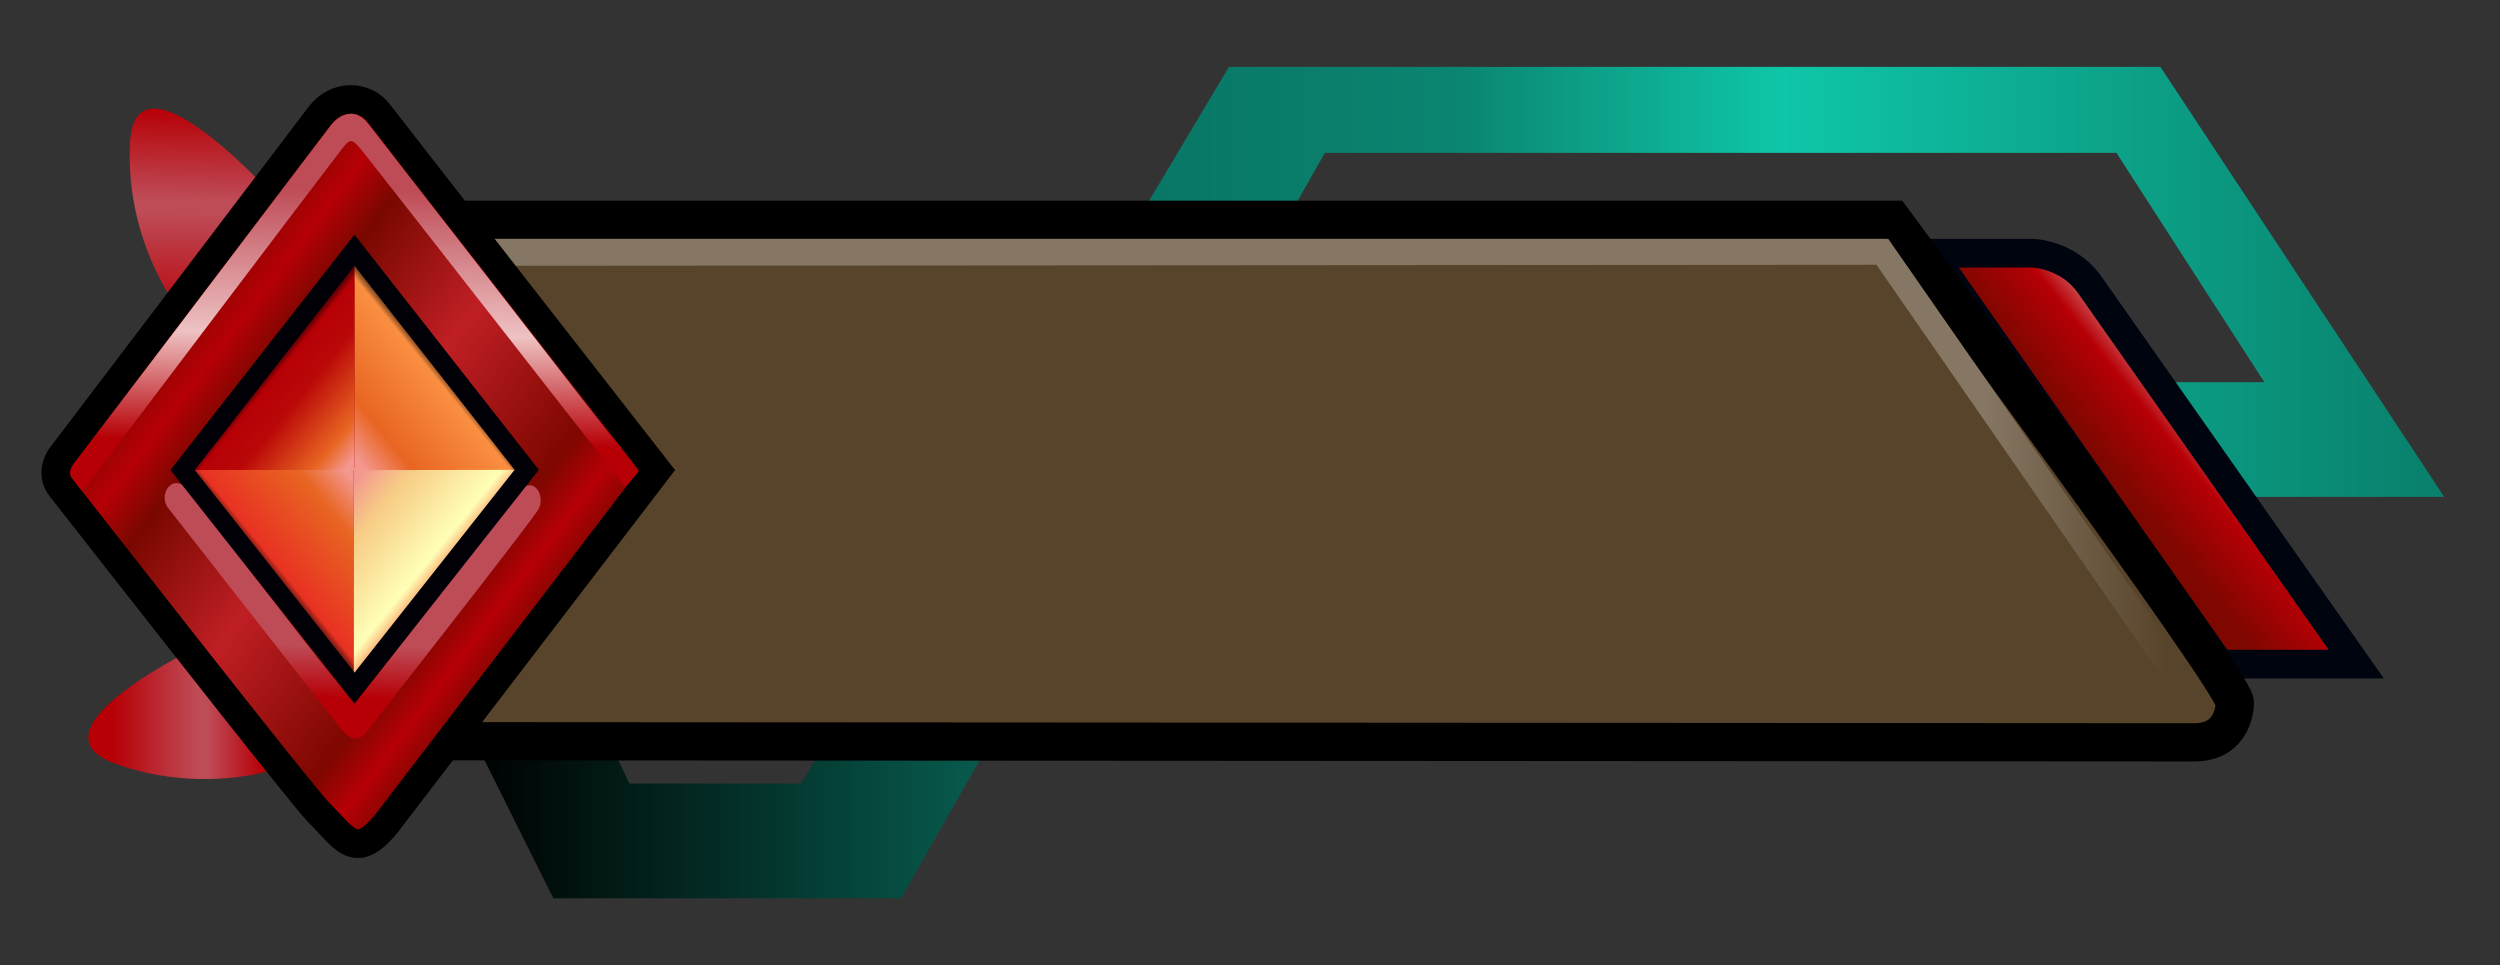 <?xml version="1.0" encoding="utf-8"?>
<!-- Generator: Adobe Illustrator 16.0.3, SVG Export Plug-In . SVG Version: 6.00 Build 0)  -->
<!DOCTYPE svg PUBLIC "-//W3C//DTD SVG 1.1//EN" "http://www.w3.org/Graphics/SVG/1.1/DTD/svg11.dtd">
<svg version="1.1" id="Capa_1" xmlns="http://www.w3.org/2000/svg" xmlns:xlink="http://www.w3.org/1999/xlink" x="0px" y="0px"
	 width="261.624px" height="101px" viewBox="0 0 261.624 101" enable-background="new 0 0 261.624 101" xml:space="preserve">
<rect x="0" y="0" width="261.624" height="101" fill="#333333" stroke="none"/>
<linearGradient id="SVGID_1_" gradientUnits="userSpaceOnUse" x1="119.125" y1="-247.5" x2="329.331" y2="-247.5">
	<stop  offset="0" style="stop-color:#000000"/>
	<stop  offset="0.335" style="stop-color:#097664"/>
	<stop  offset="0.497" style="stop-color:#0A8470"/>
	<stop  offset="0.665" style="stop-color:#0FC6A8"/>
	<stop  offset="1" style="stop-color:#097F6B"/>
</linearGradient>
<polygon fill="url(#SVGID_1_)" points="119.125,-219 127.959,-200 164.998,-200 210.125,-284 294.421,-284 310.173,-259 282.5,-259 
	286.757,-246 329.331,-246 299.104,-295 199.908,-295 154.354,-213 136.048,-213 130.514,-225.75 "/>
<linearGradient id="SVGID_2_" gradientUnits="userSpaceOnUse" x1="288.216" y1="-246.103" x2="337.02" y2="-284.784">
	<stop  offset="0" style="stop-color:#7E0700"/>
	<stop  offset="0.126" style="stop-color:#B60006"/>
	<stop  offset="0.278" style="stop-color:#FFFFFF"/>
	<stop  offset="0.487" style="stop-color:#BF1F24"/>
	<stop  offset="0.597" style="stop-color:#790800"/>
	<stop  offset="0.822" style="stop-color:#7E0700"/>
	<stop  offset="1" style="stop-color:#7C0700"/>
</linearGradient>
<polygon fill="url(#SVGID_2_)" stroke="#00040F" stroke-miterlimit="10" points="269,-271.5 283.267,-271.5 313.479,-225.5 
	299.212,-225.5 "/>
<linearGradient id="SVGID_3_" gradientUnits="userSpaceOnUse" x1="79.147" y1="-221.527" x2="100.42" y2="-221.527">
	<stop  offset="0.12" style="stop-color:#B60006"/>
	<stop  offset="0.539" style="stop-color:#BE4C57"/>
	<stop  offset="0.586" style="stop-color:#BE4C57"/>
	<stop  offset="0.859" style="stop-color:#B60006"/>
</linearGradient>
<path fill="url(#SVGID_3_)" d="M100.417-216.196c0.194,0.259-8.511,3.66-18.414,0.132c-9.901-3.527,9.126-12.519,9.126-12.519
	L100.417-216.196z"/>
<g>
	<path fill="#58442A" d="M114-277h153.963l35.815,55.723c0,0,1.235,3.402,0,4.402c-1.234,1-189.778-0.063-189.778-0.063
		l17.564-30.115L114-277z"/>
	<linearGradient id="SVGID_4_" gradientUnits="userSpaceOnUse" x1="114.93" y1="-250.5" x2="299.497" y2="-250.5">
		<stop  offset="0.204" style="stop-color:#867764"/>
		<stop  offset="0.88" style="stop-color:#867764"/>
		<stop  offset="0.984" style="stop-color:#58442A"/>
	</linearGradient>
	<polygon fill="url(#SVGID_4_)" points="114.93,-276 267.505,-276 299.497,-225 298.061,-225 267.688,-272.527 116.771,-272.875 	
		"/>
</g>
<linearGradient id="SVGID_5_" gradientUnits="userSpaceOnUse" x1="90.926" y1="-284.54" x2="90.522" y2="-263.382">
	<stop  offset="0" style="stop-color:#B60006"/>
	<stop  offset="0.45" style="stop-color:#BE4C57"/>
	<stop  offset="0.508" style="stop-color:#BE4C57"/>
	<stop  offset="0.885" style="stop-color:#B91820"/>
</linearGradient>
<path fill="url(#SVGID_5_)" d="M88.974-263.419C88.783-263.158,83-270.5,83.5-281s14.63,5.096,14.63,5.096L88.974-263.419z"/>
<linearGradient id="SVGID_6_" gradientUnits="userSpaceOnUse" x1="87.426" y1="-262.161" x2="127.097" y2="-232.11">
	<stop  offset="0" style="stop-color:#7E0700"/>
	<stop  offset="0.126" style="stop-color:#B60006"/>
	<stop  offset="0.225" style="stop-color:#790800"/>
	<stop  offset="0.497" style="stop-color:#BF1F24"/>
	<stop  offset="0.822" style="stop-color:#7E0700"/>
	<stop  offset="0.911" style="stop-color:#B60006"/>
	<stop  offset="1" style="stop-color:#7C0700"/>
</linearGradient>
<polygon fill="url(#SVGID_6_)" stroke="#000000" stroke-width="2" stroke-miterlimit="10" points="107,-288 75.833,-246.723 
	107,-206.667 138.167,-246.723 "/>
<linearGradient id="SVGID_7_" gradientUnits="userSpaceOnUse" x1="105.577" y1="-243.923" x2="116.257" y2="-235.293">
	<stop  offset="0" style="stop-color:#F3978F"/>
	<stop  offset="0.288" style="stop-color:#F7CC85"/>
	<stop  offset="0.827" style="stop-color:#FFFFB7"/>
	<stop  offset="0.974" style="stop-color:#F99961"/>
</linearGradient>
<polygon fill="url(#SVGID_7_)" points="107,-247 125,-247 107,-224 "/>
<linearGradient id="SVGID_8_" gradientUnits="userSpaceOnUse" x1="-202.423" y1="-243.922" x2="-191.744" y2="-235.292" gradientTransform="matrix(-1 0 0 1 -94 0)">
	<stop  offset="0" style="stop-color:#F3978F"/>
	<stop  offset="0.278" style="stop-color:#E86522"/>
	<stop  offset="0.859" style="stop-color:#E83222"/>
	<stop  offset="0.963" style="stop-color:#000000"/>
</linearGradient>
<polygon fill="url(#SVGID_8_)" points="107,-247 89,-247 107,-224 "/>
<linearGradient id="SVGID_9_" gradientUnits="userSpaceOnUse" x1="105.336" y1="-425.118" x2="116.016" y2="-416.488" gradientTransform="matrix(1 -0.002 -0.002 -1 -0.552 -674.791)">
	<stop  offset="0" style="stop-color:#F3978F"/>
	<stop  offset="0.278" style="stop-color:#E86522"/>
	<stop  offset="0.859" style="stop-color:#FA8F41"/>
	<stop  offset="0.963" style="stop-color:#000000"/>
</linearGradient>
<polygon fill="url(#SVGID_9_)" points="107.022,-246.799 125.022,-246.832 106.978,-269.799 "/>
<linearGradient id="SVGID_10_" gradientUnits="userSpaceOnUse" x1="107.822" y1="-286.494" x2="107.016" y2="-244.291">
	<stop  offset="0.199" style="stop-color:#BE4C57"/>
	<stop  offset="0.576" style="stop-color:#EEC2C3"/>
	<stop  offset="0.859" style="stop-color:#B60006"/>
</linearGradient>
<path fill="url(#SVGID_10_)" d="M77.125-246.723l29.853-39.777c0,0-0.228-0.333,1.772,2.667l28.25,37.11l-1.625,1.695
	c0,0-27.016-35.003-27.375-35.473c-0.101-0.133-1.138-1.112-2.25,0c-1.007,1.007-27.125,35.666-27.125,35.666L77.125-246.723z"/>
<linearGradient id="SVGID_11_" gradientUnits="userSpaceOnUse" x1="-196.54" y1="-424.772" x2="-185.861" y2="-416.143" gradientTransform="matrix(-1 5.000000e-004 -5.000000e-004 -1 -88.326 -674.573)">
	<stop  offset="0" style="stop-color:#F3978F"/>
	<stop  offset="0.183" style="stop-color:#E86522"/>
	<stop  offset="0.618" style="stop-color:#BA0808"/>
	<stop  offset="0.859" style="stop-color:#B60006"/>
	<stop  offset="0.963" style="stop-color:#000000"/>
</linearGradient>
<polygon fill="url(#SVGID_11_)" points="107.006,-246.82 89.006,-246.811 106.995,-269.82 "/>
<linearGradient id="SVGID_12_" gradientUnits="userSpaceOnUse" x1="107.071" y1="-250.722" x2="106.453" y2="-218.346">
	<stop  offset="0.199" style="stop-color:#BE4C57"/>
	<stop  offset="0.691" style="stop-color:#BE4C57"/>
	<stop  offset="0.859" style="stop-color:#B60006"/>
</linearGradient>
<path fill="url(#SVGID_12_)" d="M87.5-242.834l18.042,23.043c0,0,1.458,2.208,2.771,0.354c0.718-1.016,18.021-23.125,18.021-23.125
	s0-2.771-1.667-2.438l-17.653,22.688l0,0c-1.167-1.166-17.23-22.188-17.23-22.188S88.125-245.292,87.5-242.834z"/>
<polygon fill="none" stroke="#000006" stroke-width="2" stroke-miterlimit="10" points="106.995,-269.82 125.022,-246.832 107,-224 
	89.006,-246.811 "/>
<g>
	<linearGradient id="SVGID_13_" gradientUnits="userSpaceOnUse" x1="49.225" y1="50.5" x2="255.79" y2="50.5">
		<stop  offset="0" style="stop-color:#000000"/>
		<stop  offset="0.335" style="stop-color:#097664"/>
		<stop  offset="0.497" style="stop-color:#0A8470"/>
		<stop  offset="0.665" style="stop-color:#0FC6A8"/>
		<stop  offset="1" style="stop-color:#097F6B"/>
	</linearGradient>
	<polygon fill="url(#SVGID_13_)" points="49.225,76.597 57.906,94 94.303,94 138.649,16 221.485,16 236.964,40 209.77,40 
		213.954,52 255.79,52 226.086,7 128.609,7 83.843,82 65.855,82 60.417,70.281 	"/>
	<linearGradient id="SVGID_14_" gradientUnits="userSpaceOnUse" x1="221.621" y1="50.154" x2="264.1" y2="16.486">
		<stop  offset="0" style="stop-color:#7E0700"/>
		<stop  offset="0.126" style="stop-color:#B60006"/>
		<stop  offset="0.278" style="stop-color:#FFFFFF"/>
		<stop  offset="0.487" style="stop-color:#BF1F24"/>
		<stop  offset="0.597" style="stop-color:#790800"/>
		<stop  offset="0.822" style="stop-color:#7E0700"/>
		<stop  offset="1" style="stop-color:#7C0700"/>
	</linearGradient>
	<path fill="url(#SVGID_14_)" stroke="#00040F" stroke-width="3" stroke-miterlimit="10" d="M202.1,26.5h10.65
		c0,0,3.691,0.106,5.931,3.294S246.579,69.5,246.579,69.5h-3.412h-10.855L202.1,26.5z"/>
	<linearGradient id="SVGID_15_" gradientUnits="userSpaceOnUse" x1="9.247" y1="74.473" x2="30.52" y2="74.473">
		<stop  offset="0.12" style="stop-color:#B60006"/>
		<stop  offset="0.539" style="stop-color:#BE4C57"/>
		<stop  offset="0.586" style="stop-color:#BE4C57"/>
		<stop  offset="0.859" style="stop-color:#B60006"/>
	</linearGradient>
	<path fill="url(#SVGID_15_)" d="M30.516,79.804c0.194,0.259-8.511,3.66-18.414,0.132c-9.9-3.527,9.127-12.519,9.127-12.519
		L30.516,79.804z"/>
	<path fill="#58442A" stroke="#000000" stroke-width="4" stroke-miterlimit="10" d="M42.704,23h155.359
		c0,0,35.381,47.793,35.815,50.49c0.005,0.03,0.07,4.221-4.282,4.196L41.25,77.565L61.665,49.5L42.704,23z"/>
	<linearGradient id="SVGID_16_" gradientUnits="userSpaceOnUse" x1="45.03" y1="48" x2="229.596" y2="48">
		<stop  offset="0.204" style="stop-color:#867764"/>
		<stop  offset="0.88" style="stop-color:#867764"/>
		<stop  offset="0.984" style="stop-color:#58442A"/>
	</linearGradient>
	<polygon fill="url(#SVGID_16_)" points="45.03,25 197.605,25 229.596,71 226.371,71 196.371,27.707 46.871,27.818 	"/>
	<linearGradient id="SVGID_17_" gradientUnits="userSpaceOnUse" x1="21.026" y1="11.46" x2="20.622" y2="32.618">
		<stop  offset="0" style="stop-color:#B60006"/>
		<stop  offset="0.45" style="stop-color:#BE4C57"/>
		<stop  offset="0.508" style="stop-color:#BE4C57"/>
		<stop  offset="0.885" style="stop-color:#B91820"/>
	</linearGradient>
	<path fill="url(#SVGID_17_)" d="M19.074,32.581C18.883,32.842,13.1,25.5,13.6,15s14.63,5.096,14.63,5.096L19.074,32.581z"/>
	<linearGradient id="SVGID_18_" gradientUnits="userSpaceOnUse" x1="16.932" y1="33.869" x2="57.236" y2="64.399">
		<stop  offset="0" style="stop-color:#7E0700"/>
		<stop  offset="0.126" style="stop-color:#B60006"/>
		<stop  offset="0.225" style="stop-color:#790800"/>
		<stop  offset="0.497" style="stop-color:#BF1F24"/>
		<stop  offset="0.822" style="stop-color:#7E0700"/>
		<stop  offset="0.911" style="stop-color:#B60006"/>
		<stop  offset="1" style="stop-color:#7C0700"/>
	</linearGradient>
	<path fill="url(#SVGID_18_)" stroke="#000000" stroke-width="3" stroke-miterlimit="10" d="M33.478,12.101
		C31.772,14.368,6.371,47.813,6.371,47.813s-1.208,1.656,0,3.186S31.633,83.331,33.329,85c2.921,2.875,3.963,5.625,7.921,0.125
		l27.5-35.924c0,0-28.66-36.72-29.075-37.289C38.23,9.928,35.184,9.833,33.478,12.101z"/>
	<linearGradient id="SVGID_19_" gradientUnits="userSpaceOnUse" x1="35.597" y1="52.053" x2="46.277" y2="60.683">
		<stop  offset="0" style="stop-color:#F3978F"/>
		<stop  offset="0.288" style="stop-color:#F7CC85"/>
		<stop  offset="0.827" style="stop-color:#FFFFB7"/>
		<stop  offset="0.974" style="stop-color:#F99961"/>
	</linearGradient>
	<polygon fill="url(#SVGID_19_)" points="37,49 55.1,49 37,72 	"/>
	
		<linearGradient id="SVGID_20_" gradientUnits="userSpaceOnUse" x1="-132.443" y1="52.102" x2="-121.763" y2="60.733" gradientTransform="matrix(-1 0 0 1 -94 0)">
		<stop  offset="0" style="stop-color:#F3978F"/>
		<stop  offset="0.278" style="stop-color:#E86522"/>
		<stop  offset="0.859" style="stop-color:#E83222"/>
		<stop  offset="0.963" style="stop-color:#000000"/>
	</linearGradient>
	<polygon fill="url(#SVGID_20_)" points="37,49 19.1,49 37,72 	"/>
	
		<linearGradient id="SVGID_21_" gradientUnits="userSpaceOnUse" x1="34.874" y1="-720.984" x2="45.554" y2="-712.354" gradientTransform="matrix(1 -0.002 -0.002 -1 -0.552 -674.791)">
		<stop  offset="0" style="stop-color:#F3978F"/>
		<stop  offset="0.278" style="stop-color:#E86522"/>
		<stop  offset="0.859" style="stop-color:#FA8F41"/>
		<stop  offset="0.963" style="stop-color:#000000"/>
	</linearGradient>
	<polygon fill="url(#SVGID_21_)" points="37.122,49.201 55.122,49.168 37.078,26.201 	"/>
	<linearGradient id="SVGID_22_" gradientUnits="userSpaceOnUse" x1="37.805" y1="11.921" x2="37.041" y2="51.939">
		<stop  offset="0.199" style="stop-color:#BE4C57"/>
		<stop  offset="0.576" style="stop-color:#EEC2C3"/>
		<stop  offset="0.859" style="stop-color:#B60006"/>
	</linearGradient>
	<path fill="url(#SVGID_22_)" d="M7.871,48.354c0.953-1.255,26.75-35.229,26.75-35.229s2-2.713,4-0.063l28.213,36.289l-1.417,1.62
		c0,0-27.329-35.017-27.765-35.503c-0.841-0.938-1.031-0.938-1.804,0.031C34.96,16.613,8.642,51.396,8.642,51.396
		s-0.373-0.363-0.771-0.938S6.918,49.609,7.871,48.354z"/>
	
		<linearGradient id="SVGID_23_" gradientUnits="userSpaceOnUse" x1="-126.492" y1="-720.738" x2="-115.813" y2="-712.108" gradientTransform="matrix(-1 5.000000e-004 -5.000000e-004 -1 -88.326 -674.573)">
		<stop  offset="0" style="stop-color:#F3978F"/>
		<stop  offset="0.183" style="stop-color:#E86522"/>
		<stop  offset="0.618" style="stop-color:#BA0808"/>
		<stop  offset="0.859" style="stop-color:#B60006"/>
		<stop  offset="0.963" style="stop-color:#000000"/>
	</linearGradient>
	<polygon fill="url(#SVGID_23_)" points="37.106,49.18 19.106,49.189 37.095,26.18 	"/>
	<linearGradient id="SVGID_24_" gradientUnits="userSpaceOnUse" x1="37.042" y1="45.035" x2="36.419" y2="77.654">
		<stop  offset="0.199" style="stop-color:#BE4C57"/>
		<stop  offset="0.691" style="stop-color:#BE4C57"/>
		<stop  offset="0.859" style="stop-color:#B60006"/>
	</linearGradient>
	<path fill="url(#SVGID_24_)" d="M17.6,53.166c1.152,1.471,18.041,23.043,18.041,23.043s1.459,2.208,2.771,0.354
		C39.13,75.547,55.75,54.438,56.375,53.25s-0.25-3.125-1.608-2.25L37.114,73.688l0,0c-1.167-1.166-15.535-19.875-17.23-22.188
		S16.448,51.695,17.6,53.166z"/>
	<polygon fill="none" stroke="#000006" stroke-width="2" stroke-miterlimit="10" points="37.095,26.18 55.122,49.168 37.1,72 
		19.106,49.189 	"/>
</g>
<g>
	<linearGradient id="SVGID_25_" gradientUnits="userSpaceOnUse" x1="-60.775" y1="-85.5" x2="145.79" y2="-85.5">
		<stop  offset="0" style="stop-color:#000000"/>
		<stop  offset="0.335" style="stop-color:#097664"/>
		<stop  offset="0.497" style="stop-color:#0A8470"/>
		<stop  offset="0.665" style="stop-color:#0FC6A8"/>
		<stop  offset="1" style="stop-color:#097F6B"/>
	</linearGradient>
	<polygon fill="url(#SVGID_25_)" points="-60.775,-59.403 -52.094,-42 -15.697,-42 28.649,-120 111.485,-120 126.964,-96 99.77,-96 
		103.954,-84 145.79,-84 116.086,-129 18.609,-129 -26.157,-54 -44.145,-54 -49.583,-65.719 	"/>
	<linearGradient id="SVGID_26_" gradientUnits="userSpaceOnUse" x1="108.666" y1="-86.882" x2="151.813" y2="-121.079">
		<stop  offset="0" style="stop-color:#7E0700"/>
		<stop  offset="0.126" style="stop-color:#B60006"/>
		<stop  offset="0.278" style="stop-color:#FFFFFF"/>
		<stop  offset="0.487" style="stop-color:#BF1F24"/>
		<stop  offset="0.597" style="stop-color:#790800"/>
		<stop  offset="0.822" style="stop-color:#7E0700"/>
		<stop  offset="1" style="stop-color:#7C0700"/>
	</linearGradient>
	<polygon fill="url(#SVGID_26_)" stroke="#00040F" stroke-width="3" stroke-miterlimit="10" points="89.1,-110.5 103.367,-110.5 
		133.579,-67.5 119.312,-67.5 	"/>
	<linearGradient id="SVGID_27_" gradientUnits="userSpaceOnUse" x1="-100.753" y1="-61.527" x2="-79.481" y2="-61.527">
		<stop  offset="0.12" style="stop-color:#B60006"/>
		<stop  offset="0.539" style="stop-color:#BE4C57"/>
		<stop  offset="0.586" style="stop-color:#BE4C57"/>
		<stop  offset="0.859" style="stop-color:#B60006"/>
	</linearGradient>
	<path fill="url(#SVGID_27_)" d="M-79.484-56.196c0.194,0.259-8.511,3.66-18.414,0.132c-9.9-3.527,9.127-12.519,9.127-12.519
		L-79.484-56.196z"/>
	<path fill="#58442A" stroke="#000000" stroke-width="4" stroke-miterlimit="10" d="M-67.296-113H88.063
		c0,0,35.381,47.793,35.815,50.49c0.005,0.03,0.07,4.221-4.282,4.196L-68.75-58.435L-48.335-86.5L-67.296-113z"/>
	<linearGradient id="SVGID_28_" gradientUnits="userSpaceOnUse" x1="-64.97" y1="-88" x2="119.596" y2="-88">
		<stop  offset="0.204" style="stop-color:#867764"/>
		<stop  offset="0.88" style="stop-color:#867764"/>
		<stop  offset="0.984" style="stop-color:#58442A"/>
	</linearGradient>
	<polygon fill="url(#SVGID_28_)" points="-64.97,-111 87.605,-111 119.596,-65 116.371,-65 86.371,-108.293 -63.129,-108.182 	"/>
	<linearGradient id="SVGID_29_" gradientUnits="userSpaceOnUse" x1="-88.974" y1="-124.54" x2="-89.378" y2="-103.382">
		<stop  offset="0" style="stop-color:#B60006"/>
		<stop  offset="0.45" style="stop-color:#BE4C57"/>
		<stop  offset="0.508" style="stop-color:#BE4C57"/>
		<stop  offset="0.885" style="stop-color:#B91820"/>
	</linearGradient>
	<path fill="url(#SVGID_29_)" d="M-90.926-103.419C-91.117-103.158-96.9-110.5-96.4-121s14.63,5.096,14.63,5.096L-90.926-103.419z"
		/>
	<linearGradient id="SVGID_30_" gradientUnits="userSpaceOnUse" x1="-93.068" y1="-102.131" x2="-52.764" y2="-71.6">
		<stop  offset="0" style="stop-color:#7E0700"/>
		<stop  offset="0.126" style="stop-color:#B60006"/>
		<stop  offset="0.225" style="stop-color:#790800"/>
		<stop  offset="0.497" style="stop-color:#BF1F24"/>
		<stop  offset="0.822" style="stop-color:#7E0700"/>
		<stop  offset="0.911" style="stop-color:#B60006"/>
		<stop  offset="1" style="stop-color:#7C0700"/>
	</linearGradient>
	<path fill="url(#SVGID_30_)" stroke="#000000" stroke-width="3" stroke-miterlimit="10" d="M-76.522-123.899
		c-1.706,2.268-27.107,35.712-27.107,35.712s-1.208,1.656,0,3.186S-78.367-52.669-76.671-51c2.921,2.875,3.963,5.625,7.921,0.125
		l27.5-35.924c0,0-28.66-36.72-29.075-37.289C-71.77-126.072-74.816-126.167-76.522-123.899z"/>
	<linearGradient id="SVGID_31_" gradientUnits="userSpaceOnUse" x1="-74.403" y1="-83.947" x2="-63.723" y2="-75.317">
		<stop  offset="0" style="stop-color:#F3978F"/>
		<stop  offset="0.288" style="stop-color:#F7CC85"/>
		<stop  offset="0.827" style="stop-color:#FFFFB7"/>
		<stop  offset="0.974" style="stop-color:#F99961"/>
	</linearGradient>
	<polygon fill="url(#SVGID_31_)" points="-73,-87 -54.9,-87 -73,-64 	"/>
	
		<linearGradient id="SVGID_32_" gradientUnits="userSpaceOnUse" x1="-22.443" y1="-83.897" x2="-11.763" y2="-75.267" gradientTransform="matrix(-1 0 0 1 -94 0)">
		<stop  offset="0" style="stop-color:#F3978F"/>
		<stop  offset="0.278" style="stop-color:#E86522"/>
		<stop  offset="0.859" style="stop-color:#E83222"/>
		<stop  offset="0.963" style="stop-color:#000000"/>
	</linearGradient>
	<polygon fill="url(#SVGID_32_)" points="-73,-87 -90.9,-87 -73,-64 	"/>
	
		<linearGradient id="SVGID_33_" gradientUnits="userSpaceOnUse" x1="-74.867" y1="-584.775" x2="-64.188" y2="-576.146" gradientTransform="matrix(1 -0.002 -0.002 -1 -0.552 -674.791)">
		<stop  offset="0" style="stop-color:#F3978F"/>
		<stop  offset="0.278" style="stop-color:#E86522"/>
		<stop  offset="0.859" style="stop-color:#FA8F41"/>
		<stop  offset="0.963" style="stop-color:#000000"/>
	</linearGradient>
	<polygon fill="url(#SVGID_33_)" points="-72.878,-86.799 -54.878,-86.832 -72.922,-109.799 	"/>
	<linearGradient id="SVGID_34_" gradientUnits="userSpaceOnUse" x1="-72.194" y1="-124.079" x2="-72.959" y2="-84.061">
		<stop  offset="0.199" style="stop-color:#BE4C57"/>
		<stop  offset="0.576" style="stop-color:#EEC2C3"/>
		<stop  offset="0.859" style="stop-color:#B60006"/>
	</linearGradient>
	<path fill="url(#SVGID_34_)" d="M-102.129-87.646c0.953-1.255,26.75-35.229,26.75-35.229s2-2.713,4-0.063l28.213,36.289
		l-1.417,1.62c0,0-27.329-35.017-27.765-35.503c-0.841-0.938-1.031-0.938-1.804,0.031c-0.888,1.113-27.207,35.896-27.207,35.896
		s-0.373-0.363-0.771-0.938S-103.082-86.391-102.129-87.646z"/>
	
		<linearGradient id="SVGID_35_" gradientUnits="userSpaceOnUse" x1="-16.56" y1="-584.683" x2="-5.881" y2="-576.053" gradientTransform="matrix(-1 5.000000e-004 -5.000000e-004 -1 -88.326 -674.573)">
		<stop  offset="0" style="stop-color:#F3978F"/>
		<stop  offset="0.183" style="stop-color:#E86522"/>
		<stop  offset="0.618" style="stop-color:#BA0808"/>
		<stop  offset="0.859" style="stop-color:#B60006"/>
		<stop  offset="0.963" style="stop-color:#000000"/>
	</linearGradient>
	<polygon fill="url(#SVGID_35_)" points="-72.894,-86.82 -90.894,-86.811 -72.905,-109.82 	"/>
	<linearGradient id="SVGID_36_" gradientUnits="userSpaceOnUse" x1="-72.957" y1="-90.965" x2="-73.58" y2="-58.346">
		<stop  offset="0.199" style="stop-color:#BE4C57"/>
		<stop  offset="0.691" style="stop-color:#BE4C57"/>
		<stop  offset="0.859" style="stop-color:#B60006"/>
	</linearGradient>
	<path fill="url(#SVGID_36_)" d="M-92.4-82.834c1.152,1.471,18.041,23.043,18.041,23.043s1.459,2.208,2.771,0.354
		c0.718-1.016,17.337-22.125,17.962-23.313s-0.25-3.125-1.608-2.25l-17.653,22.688l0,0c-1.167-1.166-15.535-19.875-17.23-22.188
		S-93.552-84.305-92.4-82.834z"/>
	<polygon fill="none" stroke="#000006" stroke-width="2" stroke-miterlimit="10" points="-72.905,-109.82 -54.878,-86.832 
		-72.9,-64 -90.894,-86.811 	"/>
</g>
<linearGradient id="SVGID_37_" gradientUnits="userSpaceOnUse" x1="240.355" y1="-105.5" x2="450.56" y2="-105.5">
	<stop  offset="0" style="stop-color:#000000"/>
	<stop  offset="0.335" style="stop-color:#097664"/>
	<stop  offset="0.497" style="stop-color:#0A8470"/>
	<stop  offset="0.665" style="stop-color:#0FC6A8"/>
	<stop  offset="1" style="stop-color:#097F6B"/>
</linearGradient>
<polygon fill="url(#SVGID_37_)" points="240.354,-77 249.188,-58 286.227,-58 331.354,-142 415.65,-142 431.402,-117 403.729,-117 
	407.986,-104 450.561,-104 420.333,-153 321.138,-153 275.583,-71 257.277,-71 251.743,-83.75 "/>
<linearGradient id="SVGID_38_" gradientUnits="userSpaceOnUse" x1="409.444" y1="-106.103" x2="458.248" y2="-144.784">
	<stop  offset="0" style="stop-color:#7E0700"/>
	<stop  offset="0.126" style="stop-color:#B60006"/>
	<stop  offset="0.278" style="stop-color:#FFFFFF"/>
	<stop  offset="0.487" style="stop-color:#BF1F24"/>
	<stop  offset="0.597" style="stop-color:#790800"/>
	<stop  offset="0.822" style="stop-color:#7E0700"/>
	<stop  offset="1" style="stop-color:#7C0700"/>
</linearGradient>
<polygon fill="url(#SVGID_38_)" stroke="#00040F" stroke-width="3" stroke-miterlimit="10" points="390.229,-131.5 404.496,-131.5 
	434.708,-85.5 420.441,-85.5 "/>
<linearGradient id="SVGID_39_" gradientUnits="userSpaceOnUse" x1="200.376" y1="-82.527" x2="221.649" y2="-82.527">
	<stop  offset="0.12" style="stop-color:#B60006"/>
	<stop  offset="0.539" style="stop-color:#BE4C57"/>
	<stop  offset="0.586" style="stop-color:#BE4C57"/>
	<stop  offset="0.859" style="stop-color:#B60006"/>
</linearGradient>
<path fill="url(#SVGID_39_)" d="M221.646-77.196c0.194,0.259-8.511,3.66-18.414,0.132c-9.9-3.527,9.127-12.519,9.127-12.519
	L221.646-77.196z"/>
<path fill="#58442A" stroke="#000000" stroke-width="4" stroke-miterlimit="10" d="M235.229-134h153.963l35.815,53.723
	c0,0,1.235,2.402,0,3.402c-1.234,1-189.651,0.36-189.651,0.36l17.437-29.288L235.229-134z"/>
<linearGradient id="SVGID_40_" gradientUnits="userSpaceOnUse" x1="236.159" y1="-106.5" x2="420.726" y2="-106.5">
	<stop  offset="0.204" style="stop-color:#867764"/>
	<stop  offset="0.88" style="stop-color:#867764"/>
	<stop  offset="0.984" style="stop-color:#58442A"/>
</linearGradient>
<polygon fill="url(#SVGID_40_)" points="236.159,-132 388.734,-132 420.726,-81 417.5,-81 387.5,-128.999 238,-128.875 "/>
<linearGradient id="SVGID_41_" gradientUnits="userSpaceOnUse" x1="212.156" y1="-145.54" x2="211.752" y2="-124.382">
	<stop  offset="0" style="stop-color:#B60006"/>
	<stop  offset="0.45" style="stop-color:#BE4C57"/>
	<stop  offset="0.508" style="stop-color:#BE4C57"/>
	<stop  offset="0.885" style="stop-color:#B91820"/>
</linearGradient>
<path fill="url(#SVGID_41_)" d="M210.203-124.419c-0.19,0.261-5.974-7.081-5.474-17.581s14.63,5.096,14.63,5.096L210.203-124.419z"
	/>
<linearGradient id="SVGID_42_" gradientUnits="userSpaceOnUse" x1="208.655" y1="-123.161" x2="248.327" y2="-93.11">
	<stop  offset="0" style="stop-color:#7E0700"/>
	<stop  offset="0.126" style="stop-color:#B60006"/>
	<stop  offset="0.225" style="stop-color:#790800"/>
	<stop  offset="0.497" style="stop-color:#BF1F24"/>
	<stop  offset="0.822" style="stop-color:#7E0700"/>
	<stop  offset="0.911" style="stop-color:#B60006"/>
	<stop  offset="1" style="stop-color:#7C0700"/>
</linearGradient>
<polygon fill="url(#SVGID_42_)" stroke="#000000" stroke-width="2" stroke-miterlimit="10" points="228.229,-149 197.063,-107.723 
	228.229,-67.667 229.57,-69.39 257.645,-105.471 259.396,-107.723 229.834,-146.874 "/>
<linearGradient id="SVGID_43_" gradientUnits="userSpaceOnUse" x1="226.623" y1="-104.978" x2="237.302" y2="-96.349">
	<stop  offset="0" style="stop-color:#F3978F"/>
	<stop  offset="0.288" style="stop-color:#F7CC85"/>
	<stop  offset="0.827" style="stop-color:#FFFFB7"/>
	<stop  offset="0.974" style="stop-color:#F99961"/>
</linearGradient>
<polygon fill="url(#SVGID_43_)" points="228,-108 246.229,-108 228,-85 "/>
<linearGradient id="SVGID_44_" gradientUnits="userSpaceOnUse" x1="-323.469" y1="-104.866" x2="-312.789" y2="-96.236" gradientTransform="matrix(-1 0 0 1 -94 0)">
	<stop  offset="0" style="stop-color:#F3978F"/>
	<stop  offset="0.278" style="stop-color:#E86522"/>
	<stop  offset="0.859" style="stop-color:#E83222"/>
	<stop  offset="0.963" style="stop-color:#000000"/>
</linearGradient>
<polygon fill="url(#SVGID_44_)" points="228,-108 210.229,-108 228,-85 "/>
<linearGradient id="SVGID_45_" gradientUnits="userSpaceOnUse" x1="226.301" y1="-564.348" x2="236.98" y2="-555.718" gradientTransform="matrix(1 -0.002 -0.002 -1 -0.552 -674.791)">
	<stop  offset="0" style="stop-color:#F3978F"/>
	<stop  offset="0.278" style="stop-color:#E86522"/>
	<stop  offset="0.859" style="stop-color:#FA8F41"/>
	<stop  offset="0.963" style="stop-color:#000000"/>
</linearGradient>
<polygon fill="url(#SVGID_45_)" points="228.251,-107.799 246.251,-107.832 228.207,-130.799 "/>
<linearGradient id="SVGID_46_" gradientUnits="userSpaceOnUse" x1="229.052" y1="-147.494" x2="228.246" y2="-105.291">
	<stop  offset="0.199" style="stop-color:#BE4C57"/>
	<stop  offset="0.576" style="stop-color:#EEC2C3"/>
	<stop  offset="0.859" style="stop-color:#B60006"/>
</linearGradient>
<path fill="url(#SVGID_46_)" d="M198.354-107.723l29.853-39.777c0,0-0.228-0.333,1.772,2.667l28.25,37.11l-1.625,1.695
	c0,0-27.016-35.003-27.375-35.473c-0.102-0.133-1.138-1.112-2.25,0c-1.007,1.007-27.125,35.666-27.125,35.666L198.354-107.723z"/>
<linearGradient id="SVGID_47_" gradientUnits="userSpaceOnUse" x1="-317.7" y1="-563.833" x2="-307.021" y2="-555.204" gradientTransform="matrix(-1 5.000000e-004 -5.000000e-004 -1 -88.326 -674.573)">
	<stop  offset="0" style="stop-color:#F3978F"/>
	<stop  offset="0.183" style="stop-color:#E86522"/>
	<stop  offset="0.618" style="stop-color:#BA0808"/>
	<stop  offset="0.859" style="stop-color:#B60006"/>
	<stop  offset="0.963" style="stop-color:#000000"/>
</linearGradient>
<polygon fill="url(#SVGID_47_)" points="228.235,-107.82 210.235,-107.811 228.225,-130.82 "/>
<linearGradient id="SVGID_48_" gradientUnits="userSpaceOnUse" x1="228.3" y1="-111.722" x2="227.682" y2="-79.346">
	<stop  offset="0.199" style="stop-color:#BE4C57"/>
	<stop  offset="0.691" style="stop-color:#BE4C57"/>
	<stop  offset="0.859" style="stop-color:#B60006"/>
</linearGradient>
<path fill="url(#SVGID_48_)" d="M208.729-103.834l18.041,23.043c0,0,1.459,2.208,2.771,0.354
	c0.718-1.016,18.021-23.125,18.021-23.125s0.001-2.771-1.666-2.438l-17.653,22.688l0,0c-1.167-1.166-17.23-22.188-17.23-22.188
	S209.354-106.292,208.729-103.834z"/>
<polygon fill="none" stroke="#000006" stroke-width="2" stroke-miterlimit="10" points="228.225,-130.82 246.251,-107.832 
	228.229,-85 210.235,-107.811 "/>
<g>
</g>
<g>
</g>
<g>
</g>
<g>
</g>
<g>
</g>
<g>
</g>
<g>
</g>
<g>
</g>
<g>
</g>
<g>
</g>
<g>
</g>
<g>
</g>
<g>
</g>
<g>
</g>
<g>
</g>
</svg>
